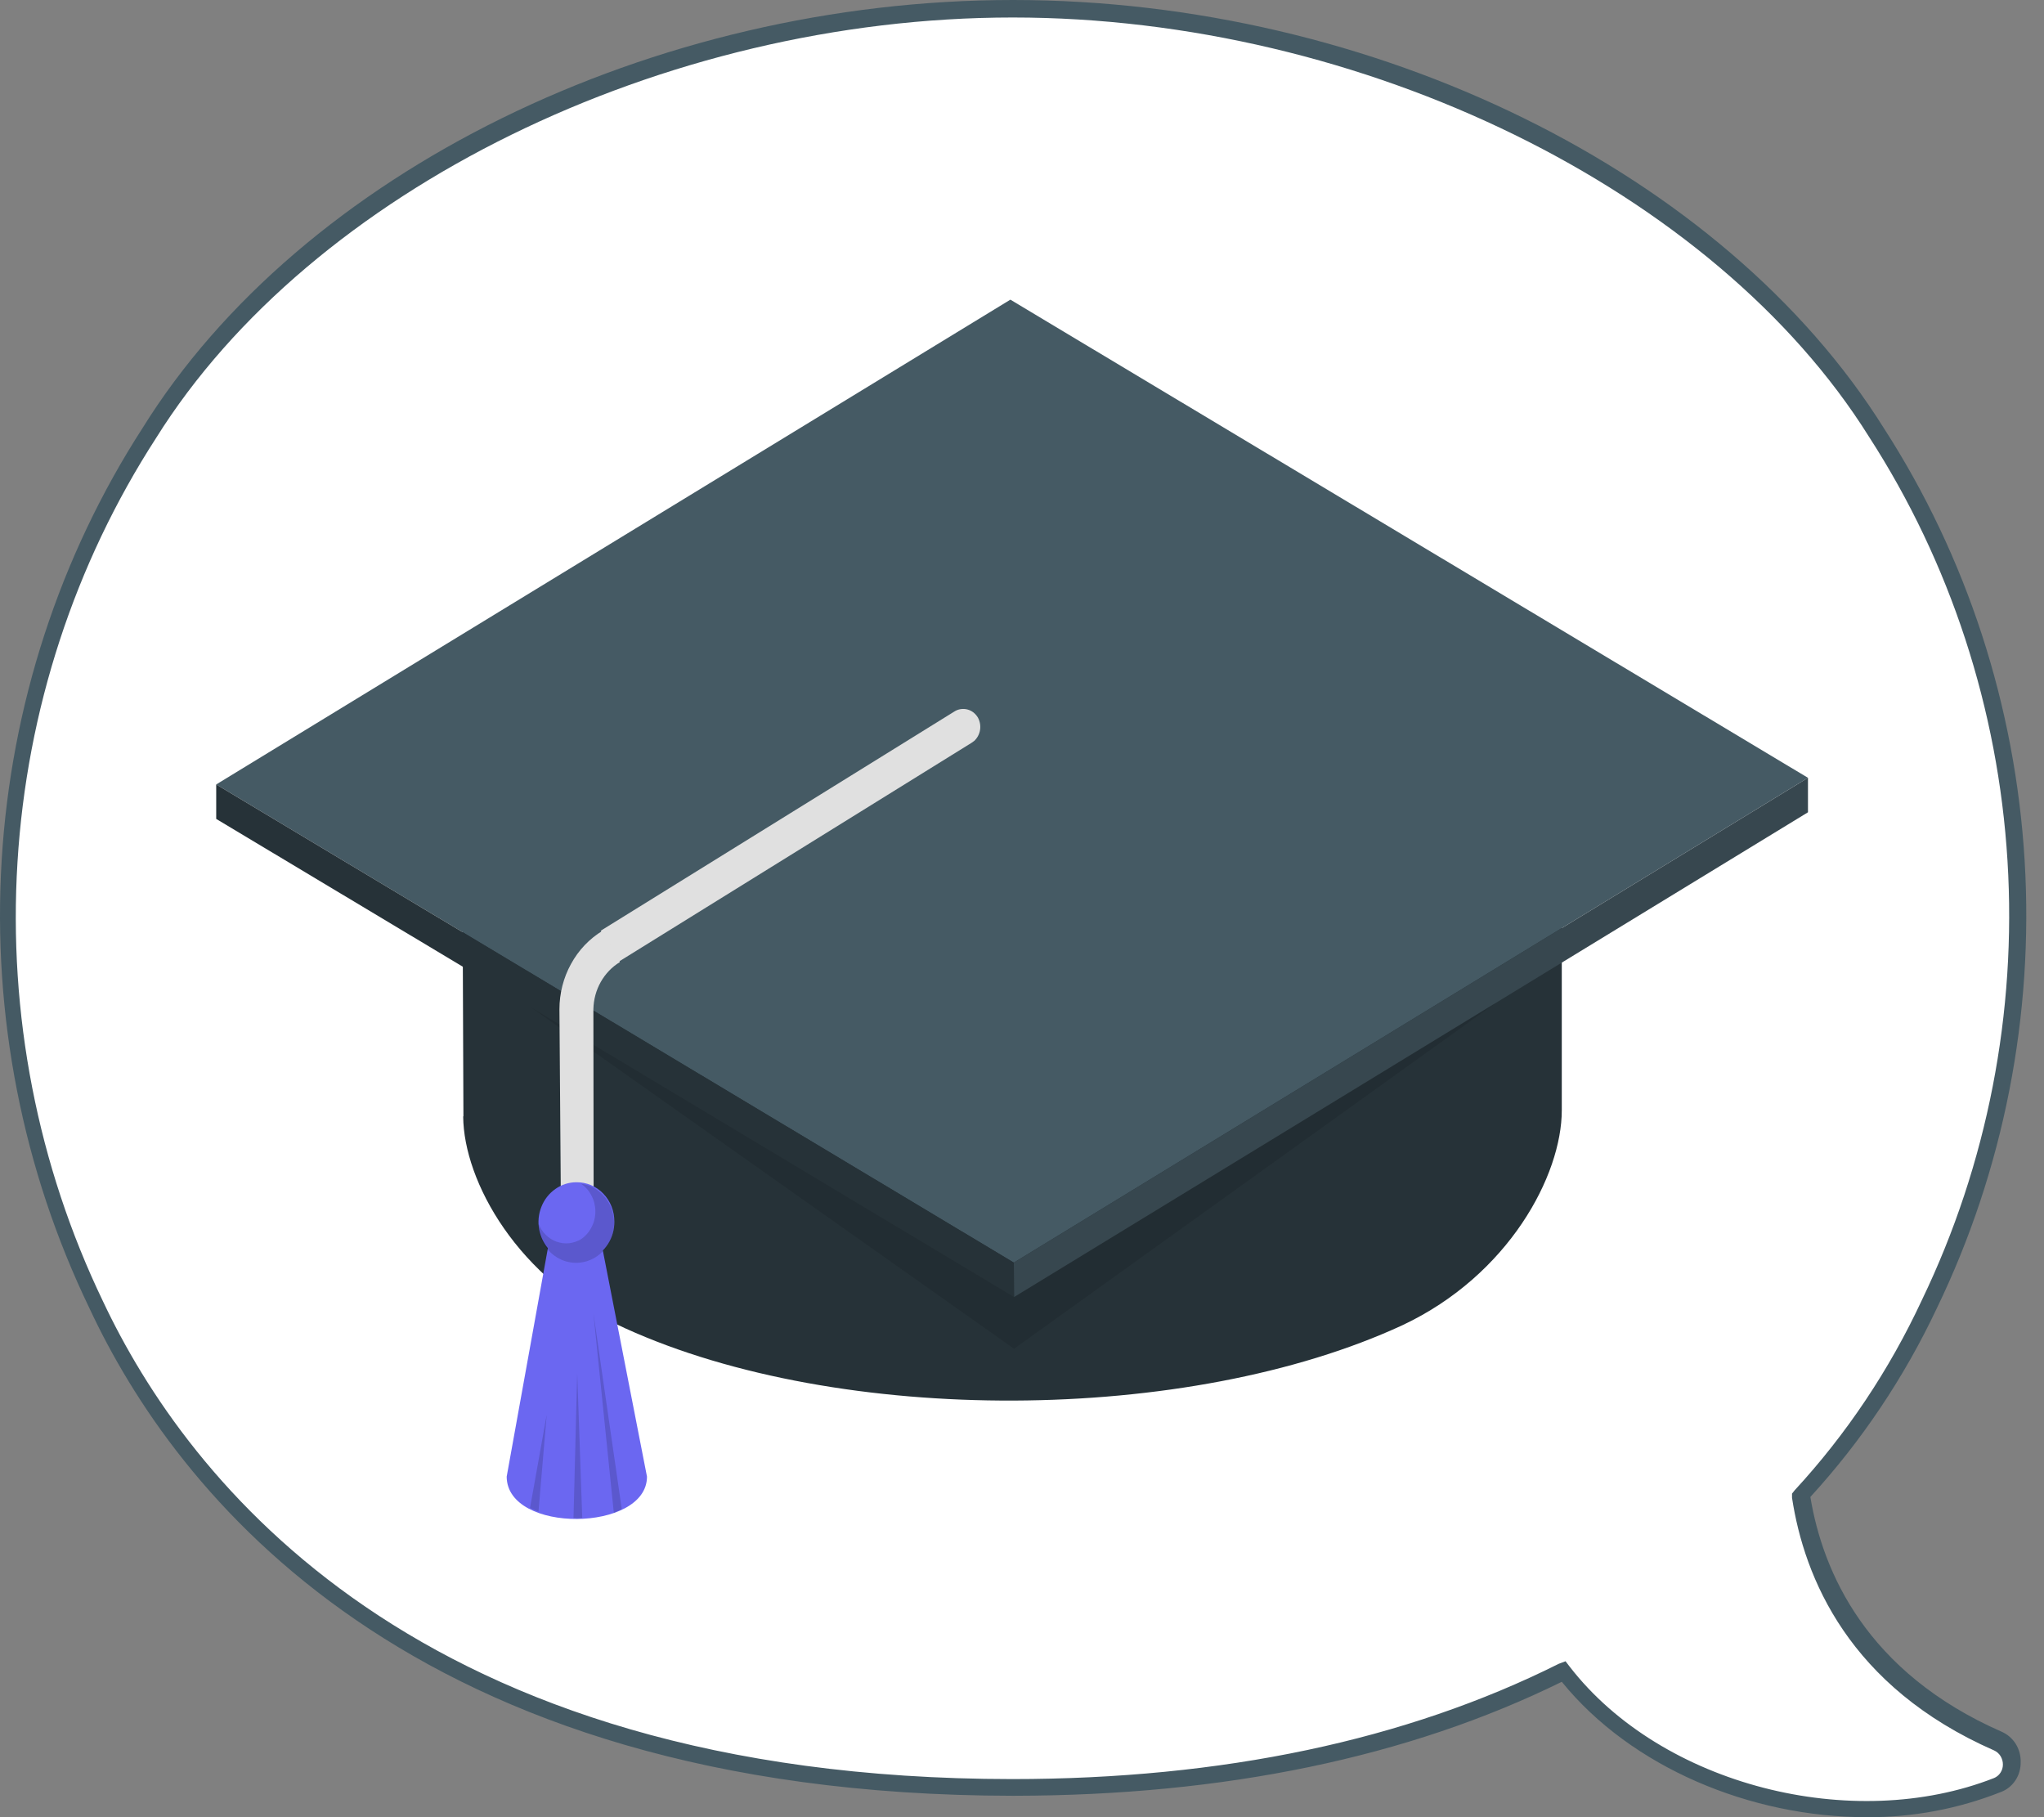 <svg width="36" height="32" viewBox="0 0 36 32" fill="none" xmlns="http://www.w3.org/2000/svg">
<rect x="0" y="0" width="36" height="32" fill="#808080" stroke="none"/>
<path d="M1.697 22.968C3.86 27.57 8.942 31.466 17.837 31.471C21.803 31.471 25.003 30.693 27.531 29.425C29.236 31.618 32.669 32.431 35.197 31.407C35.269 31.376 35.331 31.323 35.375 31.254C35.418 31.186 35.442 31.105 35.442 31.023C35.442 30.941 35.418 30.861 35.375 30.792C35.331 30.724 35.269 30.671 35.197 30.639C32.656 29.523 31.927 27.638 31.726 26.307C32.636 25.322 33.395 24.196 33.977 22.968C35.141 20.555 35.667 17.86 35.503 15.162C35.339 12.464 34.489 9.861 33.043 7.622C30.175 3.035 23.868 0.157 17.828 0.157C11.787 0.157 5.495 3.035 2.626 7.622C1.181 9.861 0.333 12.464 0.169 15.162C0.006 17.86 0.533 20.555 1.697 22.968Z" fill="white"/>
<path d="M32.875 32C30.834 32 28.731 31.124 27.507 29.616C24.802 30.947 21.56 31.618 17.865 31.623H17.837C7.181 31.613 3.07 26.243 1.575 23.037C0.399 20.601 -0.135 17.879 0.029 15.154C0.193 12.43 1.05 9.8 2.51 7.539C5.313 3.03 11.493 0 17.842 0C24.191 0 30.357 3.03 33.179 7.539C34.639 9.8 35.495 12.43 35.659 15.154C35.823 17.879 35.29 20.601 34.113 23.037C33.537 24.258 32.785 25.379 31.885 26.361C32.104 27.682 32.87 29.449 35.258 30.497C35.358 30.541 35.444 30.616 35.504 30.712C35.563 30.808 35.593 30.921 35.589 31.035C35.59 31.148 35.558 31.259 35.497 31.351C35.436 31.444 35.349 31.515 35.248 31.554C34.49 31.855 33.685 32.005 32.875 32ZM27.573 29.254L27.648 29.352C29.268 31.442 32.632 32.289 35.122 31.31C35.167 31.291 35.206 31.259 35.233 31.217C35.261 31.175 35.276 31.125 35.276 31.075C35.277 31.022 35.262 30.97 35.235 30.925C35.208 30.881 35.168 30.846 35.122 30.825C32.567 29.704 31.777 27.785 31.562 26.375V26.302L31.609 26.243C32.52 25.256 33.277 24.124 33.851 22.89C35.002 20.499 35.521 17.829 35.357 15.157C35.193 12.485 34.35 9.907 32.917 7.69C30.203 3.348 23.999 0.308 17.837 0.308C11.675 0.308 5.476 3.348 2.748 7.715C1.314 9.932 0.472 12.509 0.308 15.181C0.143 17.854 0.663 20.523 1.813 22.914C3.29 26.052 7.335 31.324 17.823 31.329C21.528 31.329 24.765 30.644 27.456 29.298L27.573 29.254Z" fill="#455A64"/>
<path d="M8.162 19.654L8.139 13.711C8.139 12.561 9.073 11.401 10.965 10.515C14.74 8.767 20.874 8.743 24.662 10.461C26.578 11.332 27.526 12.478 27.507 13.628V19.551C27.507 20.697 26.573 22.454 24.704 23.335C20.93 25.083 14.796 25.112 11.007 23.389C9.115 22.533 8.167 20.8 8.158 19.664L8.162 19.654Z" fill="#263238"/>
<path d="M17.795 5.277L31.843 13.697L17.856 22.234L3.808 13.814L17.795 5.277Z" fill="#455A64"/>
<path d="M31.843 13.697V14.304L17.86 22.841L17.856 22.234L31.843 13.697Z" fill="#37474F"/>
<path d="M3.808 13.814V14.421L17.86 22.841L17.856 22.234L3.808 13.814Z" fill="#263238"/>
<path opacity="0.1" d="M26.349 17.657L17.86 23.751L9.353 17.74L17.86 22.841L26.349 17.657Z" fill="black"/>
<path d="M10.582 16.389L16.805 12.532C16.839 12.509 16.877 12.495 16.917 12.488C16.957 12.482 16.997 12.483 17.036 12.493C17.076 12.503 17.112 12.521 17.145 12.546C17.177 12.572 17.204 12.603 17.225 12.639C17.26 12.705 17.273 12.781 17.261 12.855C17.249 12.929 17.213 12.996 17.16 13.046L17.113 13.08L10.886 16.942" fill="#E0E0E0"/>
<path d="M9.662 21.911C9.806 21.989 9.966 22.03 10.129 22.03C10.291 22.03 10.452 21.989 10.596 21.911L11.395 26.003C11.395 26.982 8.928 27.012 8.924 26.003L9.662 21.911Z" fill="#6B67F1"/>
<path opacity="0.15" d="M9.629 24.912L9.484 26.62L9.335 26.556L9.629 24.912Z" fill="black"/>
<path opacity="0.15" d="M10.811 26.64L10.451 23.12L10.951 26.576L10.811 26.64Z" fill="black"/>
<path opacity="0.15" d="M10.255 26.733C10.204 26.738 10.152 26.738 10.101 26.733L10.166 24.182L10.255 26.733Z" fill="black"/>
<path d="M10.152 21.837C10.233 21.836 10.31 21.802 10.367 21.741C10.424 21.681 10.456 21.599 10.456 21.514L10.451 17.77C10.455 17.601 10.499 17.437 10.581 17.292C10.663 17.147 10.779 17.026 10.918 16.942L10.615 16.389C10.383 16.529 10.19 16.731 10.057 16.975C9.923 17.218 9.853 17.494 9.853 17.774L9.881 21.519C9.881 21.598 9.908 21.674 9.958 21.733C10.008 21.792 10.078 21.829 10.152 21.837Z" fill="#E0E0E0"/>
<path d="M10.82 21.514C10.821 21.422 10.804 21.331 10.771 21.246C10.737 21.161 10.688 21.084 10.626 21.02C10.564 20.955 10.49 20.904 10.408 20.869C10.327 20.835 10.24 20.818 10.152 20.819C10.02 20.819 9.891 20.86 9.781 20.938C9.671 21.015 9.585 21.124 9.535 21.253C9.484 21.381 9.471 21.522 9.497 21.658C9.524 21.794 9.588 21.918 9.682 22.016C9.776 22.114 9.895 22.18 10.025 22.206C10.155 22.233 10.289 22.218 10.411 22.165C10.533 22.111 10.637 22.02 10.71 21.904C10.783 21.789 10.821 21.653 10.82 21.514Z" fill="#6B67F1"/>
<path opacity="0.15" d="M9.489 21.558C9.518 21.63 9.56 21.695 9.615 21.748C9.669 21.801 9.733 21.841 9.803 21.866C9.874 21.891 9.948 21.9 10.022 21.893C10.096 21.885 10.167 21.861 10.232 21.823C10.31 21.77 10.374 21.698 10.418 21.612C10.463 21.526 10.486 21.431 10.486 21.333C10.486 21.236 10.463 21.14 10.418 21.055C10.374 20.969 10.31 20.896 10.232 20.844C10.358 20.861 10.476 20.915 10.574 21C10.671 21.085 10.744 21.197 10.783 21.324C10.821 21.45 10.825 21.586 10.793 21.715C10.761 21.843 10.695 21.959 10.602 22.05C10.509 22.141 10.394 22.202 10.269 22.226C10.144 22.25 10.015 22.237 9.898 22.188C9.78 22.138 9.678 22.054 9.604 21.947C9.53 21.838 9.487 21.711 9.48 21.578L9.489 21.558Z" fill="black"/>
</svg>
